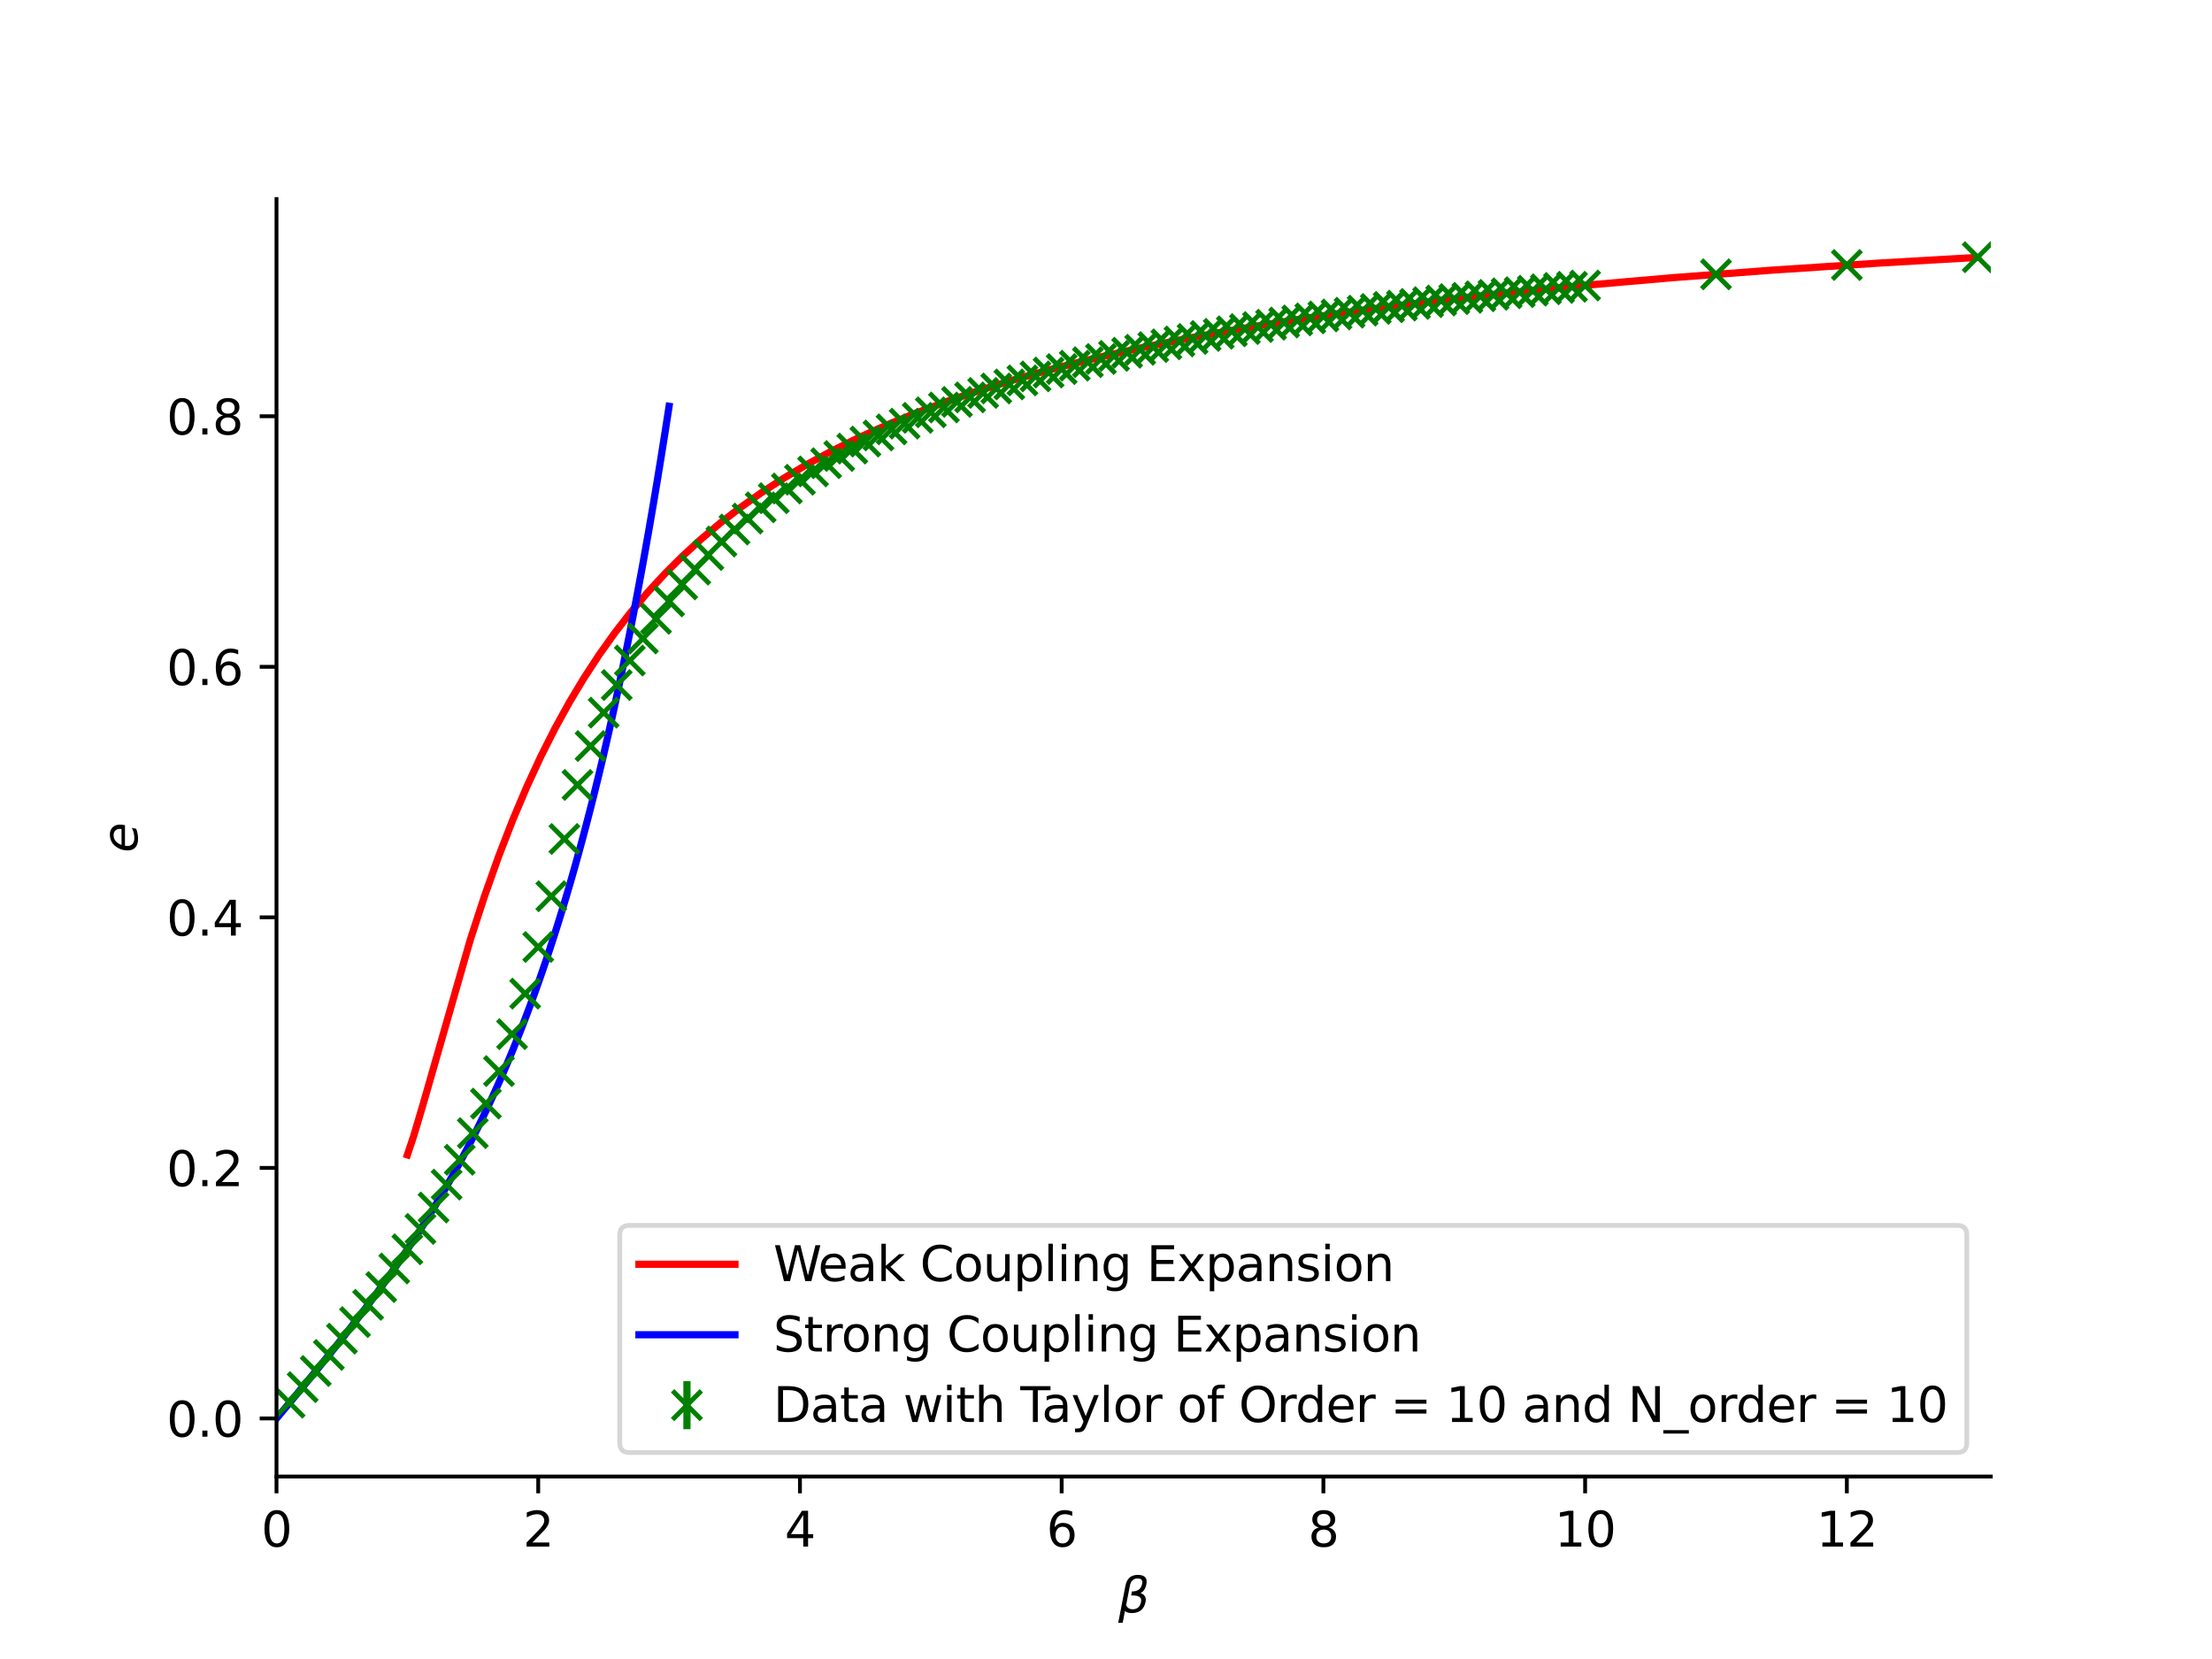 <?xml version="1.0" encoding="utf-8" standalone="no"?>
<!DOCTYPE svg PUBLIC "-//W3C//DTD SVG 1.1//EN"
  "http://www.w3.org/Graphics/SVG/1.1/DTD/svg11.dtd">
<svg xmlns:xlink="http://www.w3.org/1999/xlink" width="460.8pt" height="345.6pt" viewBox="0 0 460.8 345.6" xmlns="http://www.w3.org/2000/svg" version="1.1">
 <defs>
  <style type="text/css">*{stroke-linejoin: round; stroke-linecap: butt}</style>
 </defs>
 <g id="figure_1">
  <g id="patch_1">
   <path d="M 0 345.6 
L 460.8 345.6 
L 460.8 0 
L 0 0 
z
" style="fill: #ffffff"/>
  </g>
  <g id="axes_1">
   <g id="patch_2">
    <path d="M 57.6 307.584 
L 414.72 307.584 
L 414.72 41.472 
L 57.6 41.472 
z
" style="fill: #ffffff"/>
   </g>
   <g id="matplotlib.axis_1">
    <g id="xtick_1">
     <g id="line2d_1">
      <defs>
       <path id="ma1a6f59a62" d="M 0 0 
L 0 3.5 
" style="stroke: #000000; stroke-width: 0.8"/>
      </defs>
      <g>
       <use xlink:href="#ma1a6f59a62" x="57.6" y="307.584" style="stroke: #000000; stroke-width: 0.8"/>
      </g>
     </g>
     <g id="text_1">
      <!-- 0 -->
      <g transform="translate(54.419 322.182) scale(0.1 -0.1)">
       <defs>
        <path id="DejaVuSans-30" d="M 2034 4250 
Q 1547 4250 1301 3770 
Q 1056 3291 1056 2328 
Q 1056 1369 1301 889 
Q 1547 409 2034 409 
Q 2525 409 2770 889 
Q 3016 1369 3016 2328 
Q 3016 3291 2770 3770 
Q 2525 4250 2034 4250 
z
M 2034 4750 
Q 2819 4750 3233 4129 
Q 3647 3509 3647 2328 
Q 3647 1150 3233 529 
Q 2819 -91 2034 -91 
Q 1250 -91 836 529 
Q 422 1150 422 2328 
Q 422 3509 836 4129 
Q 1250 4750 2034 4750 
z
" transform="scale(0.016)"/>
       </defs>
       <use xlink:href="#DejaVuSans-30"/>
      </g>
     </g>
    </g>
    <g id="xtick_2">
     <g id="line2d_2">
      <g>
       <use xlink:href="#ma1a6f59a62" x="112.122" y="307.584" style="stroke: #000000; stroke-width: 0.8"/>
      </g>
     </g>
     <g id="text_2">
      <!-- 2 -->
      <g transform="translate(108.941 322.182) scale(0.1 -0.1)">
       <defs>
        <path id="DejaVuSans-32" d="M 1228 531 
L 3431 531 
L 3431 0 
L 469 0 
L 469 531 
Q 828 903 1448 1529 
Q 2069 2156 2228 2338 
Q 2531 2678 2651 2914 
Q 2772 3150 2772 3378 
Q 2772 3750 2511 3984 
Q 2250 4219 1831 4219 
Q 1534 4219 1204 4116 
Q 875 4013 500 3803 
L 500 4441 
Q 881 4594 1212 4672 
Q 1544 4750 1819 4750 
Q 2544 4750 2975 4387 
Q 3406 4025 3406 3419 
Q 3406 3131 3298 2873 
Q 3191 2616 2906 2266 
Q 2828 2175 2409 1742 
Q 1991 1309 1228 531 
z
" transform="scale(0.016)"/>
       </defs>
       <use xlink:href="#DejaVuSans-32"/>
      </g>
     </g>
    </g>
    <g id="xtick_3">
     <g id="line2d_3">
      <g>
       <use xlink:href="#ma1a6f59a62" x="166.644" y="307.584" style="stroke: #000000; stroke-width: 0.8"/>
      </g>
     </g>
     <g id="text_3">
      <!-- 4 -->
      <g transform="translate(163.463 322.182) scale(0.1 -0.1)">
       <defs>
        <path id="DejaVuSans-34" d="M 2419 4116 
L 825 1625 
L 2419 1625 
L 2419 4116 
z
M 2253 4666 
L 3047 4666 
L 3047 1625 
L 3713 1625 
L 3713 1100 
L 3047 1100 
L 3047 0 
L 2419 0 
L 2419 1100 
L 313 1100 
L 313 1709 
L 2253 4666 
z
" transform="scale(0.016)"/>
       </defs>
       <use xlink:href="#DejaVuSans-34"/>
      </g>
     </g>
    </g>
    <g id="xtick_4">
     <g id="line2d_4">
      <g>
       <use xlink:href="#ma1a6f59a62" x="221.166" y="307.584" style="stroke: #000000; stroke-width: 0.8"/>
      </g>
     </g>
     <g id="text_4">
      <!-- 6 -->
      <g transform="translate(217.985 322.182) scale(0.1 -0.1)">
       <defs>
        <path id="DejaVuSans-36" d="M 2113 2584 
Q 1688 2584 1439 2293 
Q 1191 2003 1191 1497 
Q 1191 994 1439 701 
Q 1688 409 2113 409 
Q 2538 409 2786 701 
Q 3034 994 3034 1497 
Q 3034 2003 2786 2293 
Q 2538 2584 2113 2584 
z
M 3366 4563 
L 3366 3988 
Q 3128 4100 2886 4159 
Q 2644 4219 2406 4219 
Q 1781 4219 1451 3797 
Q 1122 3375 1075 2522 
Q 1259 2794 1537 2939 
Q 1816 3084 2150 3084 
Q 2853 3084 3261 2657 
Q 3669 2231 3669 1497 
Q 3669 778 3244 343 
Q 2819 -91 2113 -91 
Q 1303 -91 875 529 
Q 447 1150 447 2328 
Q 447 3434 972 4092 
Q 1497 4750 2381 4750 
Q 2619 4750 2861 4703 
Q 3103 4656 3366 4563 
z
" transform="scale(0.016)"/>
       </defs>
       <use xlink:href="#DejaVuSans-36"/>
      </g>
     </g>
    </g>
    <g id="xtick_5">
     <g id="line2d_5">
      <g>
       <use xlink:href="#ma1a6f59a62" x="275.689" y="307.584" style="stroke: #000000; stroke-width: 0.8"/>
      </g>
     </g>
     <g id="text_5">
      <!-- 8 -->
      <g transform="translate(272.507 322.182) scale(0.1 -0.1)">
       <defs>
        <path id="DejaVuSans-38" d="M 2034 2216 
Q 1584 2216 1326 1975 
Q 1069 1734 1069 1313 
Q 1069 891 1326 650 
Q 1584 409 2034 409 
Q 2484 409 2743 651 
Q 3003 894 3003 1313 
Q 3003 1734 2745 1975 
Q 2488 2216 2034 2216 
z
M 1403 2484 
Q 997 2584 770 2862 
Q 544 3141 544 3541 
Q 544 4100 942 4425 
Q 1341 4750 2034 4750 
Q 2731 4750 3128 4425 
Q 3525 4100 3525 3541 
Q 3525 3141 3298 2862 
Q 3072 2584 2669 2484 
Q 3125 2378 3379 2068 
Q 3634 1759 3634 1313 
Q 3634 634 3220 271 
Q 2806 -91 2034 -91 
Q 1263 -91 848 271 
Q 434 634 434 1313 
Q 434 1759 690 2068 
Q 947 2378 1403 2484 
z
M 1172 3481 
Q 1172 3119 1398 2916 
Q 1625 2713 2034 2713 
Q 2441 2713 2670 2916 
Q 2900 3119 2900 3481 
Q 2900 3844 2670 4047 
Q 2441 4250 2034 4250 
Q 1625 4250 1398 4047 
Q 1172 3844 1172 3481 
z
" transform="scale(0.016)"/>
       </defs>
       <use xlink:href="#DejaVuSans-38"/>
      </g>
     </g>
    </g>
    <g id="xtick_6">
     <g id="line2d_6">
      <g>
       <use xlink:href="#ma1a6f59a62" x="330.211" y="307.584" style="stroke: #000000; stroke-width: 0.8"/>
      </g>
     </g>
     <g id="text_6">
      <!-- 10 -->
      <g transform="translate(323.848 322.182) scale(0.1 -0.1)">
       <defs>
        <path id="DejaVuSans-31" d="M 794 531 
L 1825 531 
L 1825 4091 
L 703 3866 
L 703 4441 
L 1819 4666 
L 2450 4666 
L 2450 531 
L 3481 531 
L 3481 0 
L 794 0 
L 794 531 
z
" transform="scale(0.016)"/>
       </defs>
       <use xlink:href="#DejaVuSans-31"/>
       <use xlink:href="#DejaVuSans-30" x="63.623"/>
      </g>
     </g>
    </g>
    <g id="xtick_7">
     <g id="line2d_7">
      <g>
       <use xlink:href="#ma1a6f59a62" x="384.733" y="307.584" style="stroke: #000000; stroke-width: 0.8"/>
      </g>
     </g>
     <g id="text_7">
      <!-- 12 -->
      <g transform="translate(378.37 322.182) scale(0.1 -0.1)">
       <use xlink:href="#DejaVuSans-31"/>
       <use xlink:href="#DejaVuSans-32" x="63.623"/>
      </g>
     </g>
    </g>
    <g id="text_8">
     <!-- $\beta$ -->
     <g transform="translate(232.96 335.962) scale(0.1 -0.1)">
      <defs>
       <path id="DejaVuSans-Oblique-3b2" d="M 872 216 
L 572 -1331 
L -6 -1331 
L 928 3478 
Q 1206 4903 2538 4903 
Q 3888 4903 3659 3700 
Q 3503 2844 2894 2531 
Q 3713 2250 3553 1416 
Q 3272 -69 1759 -66 
Q 1097 -63 872 216 
z
M 1019 966 
Q 1259 422 1875 425 
Q 2775 425 2966 1406 
Q 3138 2288 1675 2219 
L 1778 2750 
Q 2909 2731 3106 3750 
Q 3241 4438 2509 4434 
Q 1691 4434 1503 3459 
L 1019 966 
z
" transform="scale(0.016)"/>
      </defs>
      <use xlink:href="#DejaVuSans-Oblique-3b2" transform="translate(0 0.391)"/>
     </g>
    </g>
   </g>
   <g id="matplotlib.axis_2">
    <g id="ytick_1">
     <g id="line2d_8">
      <defs>
       <path id="m3c99b976b8" d="M 0 0 
L -3.5 0 
" style="stroke: #000000; stroke-width: 0.8"/>
      </defs>
      <g>
       <use xlink:href="#m3c99b976b8" x="57.6" y="295.488" style="stroke: #000000; stroke-width: 0.8"/>
      </g>
     </g>
     <g id="text_9">
      <!-- 0.0 -->
      <g transform="translate(34.697 299.287) scale(0.1 -0.1)">
       <defs>
        <path id="DejaVuSans-2e" d="M 684 794 
L 1344 794 
L 1344 0 
L 684 0 
L 684 794 
z
" transform="scale(0.016)"/>
       </defs>
       <use xlink:href="#DejaVuSans-30"/>
       <use xlink:href="#DejaVuSans-2e" x="63.623"/>
       <use xlink:href="#DejaVuSans-30" x="95.41"/>
      </g>
     </g>
    </g>
    <g id="ytick_2">
     <g id="line2d_9">
      <g>
       <use xlink:href="#m3c99b976b8" x="57.6" y="243.295" style="stroke: #000000; stroke-width: 0.8"/>
      </g>
     </g>
     <g id="text_10">
      <!-- 0.2 -->
      <g transform="translate(34.697 247.094) scale(0.1 -0.1)">
       <use xlink:href="#DejaVuSans-30"/>
       <use xlink:href="#DejaVuSans-2e" x="63.623"/>
       <use xlink:href="#DejaVuSans-32" x="95.41"/>
      </g>
     </g>
    </g>
    <g id="ytick_3">
     <g id="line2d_10">
      <g>
       <use xlink:href="#m3c99b976b8" x="57.6" y="191.101" style="stroke: #000000; stroke-width: 0.8"/>
      </g>
     </g>
     <g id="text_11">
      <!-- 0.4 -->
      <g transform="translate(34.697 194.901) scale(0.1 -0.1)">
       <use xlink:href="#DejaVuSans-30"/>
       <use xlink:href="#DejaVuSans-2e" x="63.623"/>
       <use xlink:href="#DejaVuSans-34" x="95.41"/>
      </g>
     </g>
    </g>
    <g id="ytick_4">
     <g id="line2d_11">
      <g>
       <use xlink:href="#m3c99b976b8" x="57.6" y="138.908" style="stroke: #000000; stroke-width: 0.8"/>
      </g>
     </g>
     <g id="text_12">
      <!-- 0.6 -->
      <g transform="translate(34.697 142.707) scale(0.1 -0.1)">
       <use xlink:href="#DejaVuSans-30"/>
       <use xlink:href="#DejaVuSans-2e" x="63.623"/>
       <use xlink:href="#DejaVuSans-36" x="95.41"/>
      </g>
     </g>
    </g>
    <g id="ytick_5">
     <g id="line2d_12">
      <g>
       <use xlink:href="#m3c99b976b8" x="57.6" y="86.715" style="stroke: #000000; stroke-width: 0.8"/>
      </g>
     </g>
     <g id="text_13">
      <!-- 0.8 -->
      <g transform="translate(34.697 90.514) scale(0.1 -0.1)">
       <use xlink:href="#DejaVuSans-30"/>
       <use xlink:href="#DejaVuSans-2e" x="63.623"/>
       <use xlink:href="#DejaVuSans-38" x="95.41"/>
      </g>
     </g>
    </g>
    <g id="text_14">
     <!-- $e$ -->
     <g transform="translate(28.617 177.628) rotate(-90) scale(0.1 -0.1)">
      <defs>
       <path id="DejaVuSans-Oblique-65" d="M 3078 2063 
Q 3088 2113 3092 2166 
Q 3097 2219 3097 2272 
Q 3097 2653 2873 2875 
Q 2650 3097 2266 3097 
Q 1838 3097 1509 2826 
Q 1181 2556 1013 2059 
L 3078 2063 
z
M 3578 1613 
L 903 1613 
Q 884 1494 878 1425 
Q 872 1356 872 1306 
Q 872 872 1139 634 
Q 1406 397 1894 397 
Q 2269 397 2603 481 
Q 2938 566 3225 728 
L 3116 159 
Q 2806 34 2476 -28 
Q 2147 -91 1806 -91 
Q 1078 -91 686 257 
Q 294 606 294 1247 
Q 294 1794 489 2264 
Q 684 2734 1063 3103 
Q 1306 3334 1642 3459 
Q 1978 3584 2356 3584 
Q 2950 3584 3301 3228 
Q 3653 2872 3653 2272 
Q 3653 2128 3634 1964 
Q 3616 1800 3578 1613 
z
" transform="scale(0.016)"/>
      </defs>
      <use xlink:href="#DejaVuSans-Oblique-65"/>
     </g>
    </g>
   </g>
   <g id="LineCollection_1">
    <path d="M 60.326 292.23 
L 60.326 292.186 
" clip-path="url(#pac7b29367e)" style="fill: none; stroke: #008000; stroke-width: 1.5"/>
    <path d="M 63.052 288.987 
L 63.052 288.941 
" clip-path="url(#pac7b29367e)" style="fill: none; stroke: #008000; stroke-width: 1.5"/>
    <path d="M 65.778 285.63 
L 65.778 285.584 
" clip-path="url(#pac7b29367e)" style="fill: none; stroke: #008000; stroke-width: 1.5"/>
    <path d="M 68.504 282.283 
L 68.504 282.235 
" clip-path="url(#pac7b29367e)" style="fill: none; stroke: #008000; stroke-width: 1.5"/>
    <path d="M 71.231 278.884 
L 71.231 278.836 
" clip-path="url(#pac7b29367e)" style="fill: none; stroke: #008000; stroke-width: 1.5"/>
    <path d="M 73.957 275.441 
L 73.957 275.392 
" clip-path="url(#pac7b29367e)" style="fill: none; stroke: #008000; stroke-width: 1.5"/>
    <path d="M 76.683 271.846 
L 76.683 271.794 
" clip-path="url(#pac7b29367e)" style="fill: none; stroke: #008000; stroke-width: 1.5"/>
    <path d="M 79.409 268.147 
L 79.409 268.094 
" clip-path="url(#pac7b29367e)" style="fill: none; stroke: #008000; stroke-width: 1.5"/>
    <path d="M 82.135 264.277 
L 82.135 264.221 
" clip-path="url(#pac7b29367e)" style="fill: none; stroke: #008000; stroke-width: 1.5"/>
    <path d="M 84.861 260.285 
L 84.861 260.225 
" clip-path="url(#pac7b29367e)" style="fill: none; stroke: #008000; stroke-width: 1.5"/>
    <path d="M 87.587 256.033 
L 87.587 255.97 
" clip-path="url(#pac7b29367e)" style="fill: none; stroke: #008000; stroke-width: 1.5"/>
    <path d="M 90.313 251.585 
L 90.313 251.515 
" clip-path="url(#pac7b29367e)" style="fill: none; stroke: #008000; stroke-width: 1.5"/>
    <path d="M 93.039 246.81 
L 93.039 246.737 
" clip-path="url(#pac7b29367e)" style="fill: none; stroke: #008000; stroke-width: 1.5"/>
    <path d="M 95.765 241.641 
L 95.765 241.564 
" clip-path="url(#pac7b29367e)" style="fill: none; stroke: #008000; stroke-width: 1.5"/>
    <path d="M 98.492 236.088 
L 98.492 236 
" clip-path="url(#pac7b29367e)" style="fill: none; stroke: #008000; stroke-width: 1.5"/>
    <path d="M 101.218 229.953 
L 101.218 229.852 
" clip-path="url(#pac7b29367e)" style="fill: none; stroke: #008000; stroke-width: 1.5"/>
    <path d="M 103.944 223.178 
L 103.944 223.074 
" clip-path="url(#pac7b29367e)" style="fill: none; stroke: #008000; stroke-width: 1.5"/>
    <path d="M 106.67 215.502 
L 106.67 215.363 
" clip-path="url(#pac7b29367e)" style="fill: none; stroke: #008000; stroke-width: 1.5"/>
    <path d="M 109.396 207.065 
L 109.396 206.919 
" clip-path="url(#pac7b29367e)" style="fill: none; stroke: #008000; stroke-width: 1.5"/>
    <path d="M 112.122 197.362 
L 112.122 197.194 
" clip-path="url(#pac7b29367e)" style="fill: none; stroke: #008000; stroke-width: 1.5"/>
    <path d="M 114.848 186.805 
L 114.848 186.599 
" clip-path="url(#pac7b29367e)" style="fill: none; stroke: #008000; stroke-width: 1.5"/>
    <path d="M 117.574 174.905 
L 117.574 174.644 
" clip-path="url(#pac7b29367e)" style="fill: none; stroke: #008000; stroke-width: 1.5"/>
    <path d="M 120.3 163.621 
L 120.3 163.41 
" clip-path="url(#pac7b29367e)" style="fill: none; stroke: #008000; stroke-width: 1.5"/>
    <path d="M 123.027 155.493 
L 123.027 155.341 
" clip-path="url(#pac7b29367e)" style="fill: none; stroke: #008000; stroke-width: 1.5"/>
    <path d="M 125.753 148.529 
L 125.753 148.381 
" clip-path="url(#pac7b29367e)" style="fill: none; stroke: #008000; stroke-width: 1.5"/>
    <path d="M 128.479 142.776 
L 128.479 142.641 
" clip-path="url(#pac7b29367e)" style="fill: none; stroke: #008000; stroke-width: 1.5"/>
    <path d="M 131.205 137.671 
L 131.205 137.539 
" clip-path="url(#pac7b29367e)" style="fill: none; stroke: #008000; stroke-width: 1.5"/>
    <path d="M 133.931 133.078 
L 133.931 132.941 
" clip-path="url(#pac7b29367e)" style="fill: none; stroke: #008000; stroke-width: 1.5"/>
    <path d="M 136.657 128.976 
L 136.657 128.865 
" clip-path="url(#pac7b29367e)" style="fill: none; stroke: #008000; stroke-width: 1.5"/>
    <path d="M 139.383 125.333 
L 139.383 125.225 
" clip-path="url(#pac7b29367e)" style="fill: none; stroke: #008000; stroke-width: 1.5"/>
    <path d="M 142.109 121.793 
L 142.109 121.681 
" clip-path="url(#pac7b29367e)" style="fill: none; stroke: #008000; stroke-width: 1.5"/>
    <path d="M 144.835 118.715 
L 144.835 118.607 
" clip-path="url(#pac7b29367e)" style="fill: none; stroke: #008000; stroke-width: 1.5"/>
    <path d="M 147.562 115.676 
L 147.562 115.568 
" clip-path="url(#pac7b29367e)" style="fill: none; stroke: #008000; stroke-width: 1.5"/>
    <path d="M 150.288 112.859 
L 150.288 112.769 
" clip-path="url(#pac7b29367e)" style="fill: none; stroke: #008000; stroke-width: 1.5"/>
    <path d="M 153.014 110.355 
L 153.014 110.261 
" clip-path="url(#pac7b29367e)" style="fill: none; stroke: #008000; stroke-width: 1.5"/>
    <path d="M 155.74 108.077 
L 155.74 107.977 
" clip-path="url(#pac7b29367e)" style="fill: none; stroke: #008000; stroke-width: 1.5"/>
    <path d="M 158.466 105.73 
L 158.466 105.643 
" clip-path="url(#pac7b29367e)" style="fill: none; stroke: #008000; stroke-width: 1.5"/>
    <path d="M 161.192 103.829 
L 161.192 103.743 
" clip-path="url(#pac7b29367e)" style="fill: none; stroke: #008000; stroke-width: 1.5"/>
    <path d="M 163.918 101.816 
L 163.918 101.718 
" clip-path="url(#pac7b29367e)" style="fill: none; stroke: #008000; stroke-width: 1.5"/>
    <path d="M 166.644 99.984 
L 166.644 99.896 
" clip-path="url(#pac7b29367e)" style="fill: none; stroke: #008000; stroke-width: 1.5"/>
    <path d="M 169.37 98.248 
L 169.37 98.16 
" clip-path="url(#pac7b29367e)" style="fill: none; stroke: #008000; stroke-width: 1.5"/>
    <path d="M 172.096 96.54 
L 172.096 96.456 
" clip-path="url(#pac7b29367e)" style="fill: none; stroke: #008000; stroke-width: 1.5"/>
    <path d="M 174.823 95.034 
L 174.823 94.955 
" clip-path="url(#pac7b29367e)" style="fill: none; stroke: #008000; stroke-width: 1.5"/>
    <path d="M 177.549 93.494 
L 177.549 93.409 
" clip-path="url(#pac7b29367e)" style="fill: none; stroke: #008000; stroke-width: 1.5"/>
    <path d="M 180.275 92.029 
L 180.275 91.949 
" clip-path="url(#pac7b29367e)" style="fill: none; stroke: #008000; stroke-width: 1.5"/>
    <path d="M 183.001 90.755 
L 183.001 90.673 
" clip-path="url(#pac7b29367e)" style="fill: none; stroke: #008000; stroke-width: 1.5"/>
    <path d="M 185.727 89.487 
L 185.727 89.402 
" clip-path="url(#pac7b29367e)" style="fill: none; stroke: #008000; stroke-width: 1.5"/>
    <path d="M 188.453 88.289 
L 188.453 88.217 
" clip-path="url(#pac7b29367e)" style="fill: none; stroke: #008000; stroke-width: 1.5"/>
    <path d="M 191.179 87.087 
L 191.179 87.004 
" clip-path="url(#pac7b29367e)" style="fill: none; stroke: #008000; stroke-width: 1.5"/>
    <path d="M 193.905 85.925 
L 193.905 85.855 
" clip-path="url(#pac7b29367e)" style="fill: none; stroke: #008000; stroke-width: 1.5"/>
    <path d="M 196.631 84.921 
L 196.631 84.846 
" clip-path="url(#pac7b29367e)" style="fill: none; stroke: #008000; stroke-width: 1.5"/>
    <path d="M 199.358 83.761 
L 199.358 83.685 
" clip-path="url(#pac7b29367e)" style="fill: none; stroke: #008000; stroke-width: 1.5"/>
    <path d="M 202.084 82.816 
L 202.084 82.752 
" clip-path="url(#pac7b29367e)" style="fill: none; stroke: #008000; stroke-width: 1.5"/>
    <path d="M 204.81 81.887 
L 204.81 81.819 
" clip-path="url(#pac7b29367e)" style="fill: none; stroke: #008000; stroke-width: 1.5"/>
    <path d="M 207.536 80.961 
L 207.536 80.893 
" clip-path="url(#pac7b29367e)" style="fill: none; stroke: #008000; stroke-width: 1.5"/>
    <path d="M 210.262 80.116 
L 210.262 80.049 
" clip-path="url(#pac7b29367e)" style="fill: none; stroke: #008000; stroke-width: 1.5"/>
    <path d="M 212.988 79.279 
L 212.988 79.214 
" clip-path="url(#pac7b29367e)" style="fill: none; stroke: #008000; stroke-width: 1.5"/>
    <path d="M 215.714 78.436 
L 215.714 78.377 
" clip-path="url(#pac7b29367e)" style="fill: none; stroke: #008000; stroke-width: 1.5"/>
    <path d="M 218.44 77.635 
L 218.44 77.569 
" clip-path="url(#pac7b29367e)" style="fill: none; stroke: #008000; stroke-width: 1.5"/>
    <path d="M 221.166 76.918 
L 221.166 76.851 
" clip-path="url(#pac7b29367e)" style="fill: none; stroke: #008000; stroke-width: 1.5"/>
    <path d="M 223.893 76.209 
L 223.893 76.14 
" clip-path="url(#pac7b29367e)" style="fill: none; stroke: #008000; stroke-width: 1.5"/>
    <path d="M 226.619 75.484 
L 226.619 75.417 
" clip-path="url(#pac7b29367e)" style="fill: none; stroke: #008000; stroke-width: 1.5"/>
    <path d="M 229.345 74.814 
L 229.345 74.754 
" clip-path="url(#pac7b29367e)" style="fill: none; stroke: #008000; stroke-width: 1.5"/>
    <path d="M 232.071 74.17 
L 232.071 74.104 
" clip-path="url(#pac7b29367e)" style="fill: none; stroke: #008000; stroke-width: 1.5"/>
    <path d="M 234.797 73.515 
L 234.797 73.448 
" clip-path="url(#pac7b29367e)" style="fill: none; stroke: #008000; stroke-width: 1.5"/>
    <path d="M 237.523 72.896 
L 237.523 72.835 
" clip-path="url(#pac7b29367e)" style="fill: none; stroke: #008000; stroke-width: 1.5"/>
    <path d="M 240.249 72.338 
L 240.249 72.276 
" clip-path="url(#pac7b29367e)" style="fill: none; stroke: #008000; stroke-width: 1.5"/>
    <path d="M 242.975 71.763 
L 242.975 71.708 
" clip-path="url(#pac7b29367e)" style="fill: none; stroke: #008000; stroke-width: 1.5"/>
    <path d="M 245.701 71.157 
L 245.701 71.099 
" clip-path="url(#pac7b29367e)" style="fill: none; stroke: #008000; stroke-width: 1.5"/>
    <path d="M 248.427 70.636 
L 248.427 70.583 
" clip-path="url(#pac7b29367e)" style="fill: none; stroke: #008000; stroke-width: 1.5"/>
    <path d="M 251.154 70.025 
L 251.154 69.961 
" clip-path="url(#pac7b29367e)" style="fill: none; stroke: #008000; stroke-width: 1.5"/>
    <path d="M 253.88 69.559 
L 253.88 69.506 
" clip-path="url(#pac7b29367e)" style="fill: none; stroke: #008000; stroke-width: 1.5"/>
    <path d="M 256.606 69.037 
L 256.606 68.987 
" clip-path="url(#pac7b29367e)" style="fill: none; stroke: #008000; stroke-width: 1.5"/>
    <path d="M 259.332 68.577 
L 259.332 68.518 
" clip-path="url(#pac7b29367e)" style="fill: none; stroke: #008000; stroke-width: 1.5"/>
    <path d="M 262.058 68.159 
L 262.058 68.108 
" clip-path="url(#pac7b29367e)" style="fill: none; stroke: #008000; stroke-width: 1.5"/>
    <path d="M 264.784 67.668 
L 264.784 67.616 
" clip-path="url(#pac7b29367e)" style="fill: none; stroke: #008000; stroke-width: 1.5"/>
    <path d="M 267.51 67.21 
L 267.51 67.163 
" clip-path="url(#pac7b29367e)" style="fill: none; stroke: #008000; stroke-width: 1.5"/>
    <path d="M 270.236 66.776 
L 270.236 66.732 
" clip-path="url(#pac7b29367e)" style="fill: none; stroke: #008000; stroke-width: 1.5"/>
    <path d="M 272.962 66.349 
L 272.962 66.297 
" clip-path="url(#pac7b29367e)" style="fill: none; stroke: #008000; stroke-width: 1.5"/>
    <path d="M 275.689 65.948 
L 275.689 65.9 
" clip-path="url(#pac7b29367e)" style="fill: none; stroke: #008000; stroke-width: 1.5"/>
    <path d="M 278.415 65.528 
L 278.415 65.485 
" clip-path="url(#pac7b29367e)" style="fill: none; stroke: #008000; stroke-width: 1.5"/>
    <path d="M 281.141 65.161 
L 281.141 65.117 
" clip-path="url(#pac7b29367e)" style="fill: none; stroke: #008000; stroke-width: 1.5"/>
    <path d="M 283.867 64.743 
L 283.867 64.69 
" clip-path="url(#pac7b29367e)" style="fill: none; stroke: #008000; stroke-width: 1.5"/>
    <path d="M 286.593 64.38 
L 286.593 64.336 
" clip-path="url(#pac7b29367e)" style="fill: none; stroke: #008000; stroke-width: 1.5"/>
    <path d="M 289.319 63.987 
L 289.319 63.944 
" clip-path="url(#pac7b29367e)" style="fill: none; stroke: #008000; stroke-width: 1.5"/>
    <path d="M 289.319 63.987 
L 289.319 63.944 
" clip-path="url(#pac7b29367e)" style="fill: none; stroke: #008000; stroke-width: 1.5"/>
    <path d="M 292.045 63.686 
L 292.045 63.642 
" clip-path="url(#pac7b29367e)" style="fill: none; stroke: #008000; stroke-width: 1.5"/>
    <path d="M 294.771 63.332 
L 294.771 63.291 
" clip-path="url(#pac7b29367e)" style="fill: none; stroke: #008000; stroke-width: 1.5"/>
    <path d="M 297.497 62.966 
L 297.497 62.925 
" clip-path="url(#pac7b29367e)" style="fill: none; stroke: #008000; stroke-width: 1.5"/>
    <path d="M 300.224 62.627 
L 300.224 62.586 
" clip-path="url(#pac7b29367e)" style="fill: none; stroke: #008000; stroke-width: 1.5"/>
    <path d="M 302.95 62.329 
L 302.95 62.286 
" clip-path="url(#pac7b29367e)" style="fill: none; stroke: #008000; stroke-width: 1.5"/>
    <path d="M 305.676 62.063 
L 305.676 62.02 
" clip-path="url(#pac7b29367e)" style="fill: none; stroke: #008000; stroke-width: 1.5"/>
    <path d="M 308.402 61.752 
L 308.402 61.705 
" clip-path="url(#pac7b29367e)" style="fill: none; stroke: #008000; stroke-width: 1.5"/>
    <path d="M 311.128 61.446 
L 311.128 61.403 
" clip-path="url(#pac7b29367e)" style="fill: none; stroke: #008000; stroke-width: 1.5"/>
    <path d="M 313.854 61.125 
L 313.854 61.083 
" clip-path="url(#pac7b29367e)" style="fill: none; stroke: #008000; stroke-width: 1.5"/>
    <path d="M 316.58 60.891 
L 316.58 60.847 
" clip-path="url(#pac7b29367e)" style="fill: none; stroke: #008000; stroke-width: 1.5"/>
    <path d="M 319.306 60.579 
L 319.306 60.527 
" clip-path="url(#pac7b29367e)" style="fill: none; stroke: #008000; stroke-width: 1.5"/>
    <path d="M 322.032 60.287 
L 322.032 60.242 
" clip-path="url(#pac7b29367e)" style="fill: none; stroke: #008000; stroke-width: 1.5"/>
    <path d="M 324.758 60.011 
L 324.758 59.961 
" clip-path="url(#pac7b29367e)" style="fill: none; stroke: #008000; stroke-width: 1.5"/>
    <path d="M 327.485 59.765 
L 327.485 59.722 
" clip-path="url(#pac7b29367e)" style="fill: none; stroke: #008000; stroke-width: 1.5"/>
    <path d="M 330.211 59.496 
L 330.211 59.457 
" clip-path="url(#pac7b29367e)" style="fill: none; stroke: #008000; stroke-width: 1.5"/>
    <path d="M 357.472 57.171 
L 357.472 57.122 
" clip-path="url(#pac7b29367e)" style="fill: none; stroke: #008000; stroke-width: 1.5"/>
    <path d="M 384.733 55.223 
L 384.733 55.187 
" clip-path="url(#pac7b29367e)" style="fill: none; stroke: #008000; stroke-width: 1.5"/>
    <path d="M 411.994 53.598 
L 411.994 53.568 
" clip-path="url(#pac7b29367e)" style="fill: none; stroke: #008000; stroke-width: 1.5"/>
   </g>
   <g id="line2d_13">
    <path d="M 84.861 240.584 
L 86.171 236.67 
L 88.136 230.054 
L 97.959 195.807 
L 100.907 186.761 
L 103.854 178.449 
L 106.801 170.841 
L 109.748 163.885 
L 112.695 157.521 
L 115.642 151.693 
L 118.589 146.344 
L 121.537 141.427 
L 124.811 136.413 
L 128.086 131.821 
L 131.36 127.604 
L 134.962 123.349 
L 138.565 119.449 
L 142.167 115.865 
L 146.096 112.273 
L 150.026 108.975 
L 154.283 105.696 
L 158.54 102.685 
L 163.124 99.709 
L 168.036 96.79 
L 173.275 93.946 
L 178.842 91.19 
L 184.736 88.534 
L 190.958 85.984 
L 197.507 83.543 
L 204.384 81.215 
L 211.916 78.904 
L 220.102 76.636 
L 228.616 74.508 
L 237.785 72.443 
L 247.936 70.39 
L 258.742 68.434 
L 270.531 66.528 
L 283.302 64.69 
L 297.383 62.893 
L 312.773 61.157 
L 329.801 59.468 
L 348.467 57.846 
L 369.097 56.281 
L 392.019 54.771 
L 411.994 53.616 
L 411.994 53.616 
" clip-path="url(#pac7b29367e)" style="fill: none; stroke: #ff0000; stroke-width: 1.5; stroke-linecap: square"/>
   </g>
   <g id="line2d_14">
    <path d="M 57.6 295.488 
L 58.426 294.499 
L 59.252 293.51 
L 60.078 292.521 
L 60.904 291.53 
L 61.73 290.537 
L 62.557 289.543 
L 63.383 288.546 
L 64.209 287.546 
L 65.035 286.543 
L 65.861 285.536 
L 66.687 284.525 
L 67.513 283.51 
L 68.339 282.49 
L 69.165 281.464 
L 69.991 280.433 
L 70.817 279.395 
L 71.644 278.351 
L 72.47 277.299 
L 73.296 276.24 
L 74.122 275.172 
L 74.948 274.095 
L 75.774 273.01 
L 76.6 271.914 
L 77.426 270.808 
L 78.252 269.691 
L 79.078 268.562 
L 79.905 267.422 
L 80.731 266.268 
L 81.557 265.102 
L 82.383 263.921 
L 83.209 262.726 
L 84.035 261.515 
L 84.861 260.288 
L 85.687 259.044 
L 86.513 257.783 
L 87.339 256.503 
L 88.165 255.205 
L 88.992 253.886 
L 89.818 252.547 
L 90.644 251.186 
L 91.47 249.803 
L 92.296 248.397 
L 93.122 246.966 
L 93.948 245.51 
L 94.774 244.027 
L 95.6 242.518 
L 96.426 240.98 
L 97.252 239.413 
L 98.079 237.815 
L 98.905 236.186 
L 99.731 234.525 
L 100.557 232.829 
L 101.383 231.098 
L 102.209 229.332 
L 103.035 227.527 
L 103.861 225.683 
L 104.687 223.8 
L 105.513 221.874 
L 106.339 219.906 
L 107.166 217.893 
L 107.992 215.834 
L 108.818 213.728 
L 109.644 211.572 
L 110.47 209.366 
L 111.296 207.108 
L 112.122 204.795 
L 112.948 202.427 
L 113.774 200.002 
L 114.6 197.517 
L 115.427 194.971 
L 116.253 192.362 
L 117.079 189.688 
L 117.905 186.947 
L 118.731 184.138 
L 119.557 181.257 
L 120.383 178.304 
L 121.209 175.275 
L 122.035 172.168 
L 122.861 168.983 
L 123.687 165.715 
L 124.514 162.363 
L 125.34 158.924 
L 126.166 155.396 
L 126.992 151.776 
L 127.818 148.063 
L 128.644 144.252 
L 129.47 140.342 
L 130.296 136.331 
L 131.122 132.214 
L 131.948 127.989 
L 132.774 123.654 
L 133.601 119.206 
L 134.427 114.641 
L 135.253 109.957 
L 136.079 105.15 
L 136.905 100.218 
L 137.731 95.157 
L 138.557 89.963 
L 139.383 84.634 
" clip-path="url(#pac7b29367e)" style="fill: none; stroke: #0000ff; stroke-width: 1.5; stroke-linecap: square"/>
   </g>
   <g id="line2d_15">
    <defs>
     <path id="me8228279fa" d="M -3 3 
L 3 -3 
M -3 -3 
L 3 3 
" style="stroke: #008000"/>
    </defs>
    <g clip-path="url(#pac7b29367e)">
     <use xlink:href="#me8228279fa" x="60.326" y="292.208" style="fill: #008000; stroke: #008000"/>
     <use xlink:href="#me8228279fa" x="63.052" y="288.964" style="fill: #008000; stroke: #008000"/>
     <use xlink:href="#me8228279fa" x="65.778" y="285.607" style="fill: #008000; stroke: #008000"/>
     <use xlink:href="#me8228279fa" x="68.504" y="282.259" style="fill: #008000; stroke: #008000"/>
     <use xlink:href="#me8228279fa" x="71.231" y="278.86" style="fill: #008000; stroke: #008000"/>
     <use xlink:href="#me8228279fa" x="73.957" y="275.416" style="fill: #008000; stroke: #008000"/>
     <use xlink:href="#me8228279fa" x="76.683" y="271.82" style="fill: #008000; stroke: #008000"/>
     <use xlink:href="#me8228279fa" x="79.409" y="268.12" style="fill: #008000; stroke: #008000"/>
     <use xlink:href="#me8228279fa" x="82.135" y="264.249" style="fill: #008000; stroke: #008000"/>
     <use xlink:href="#me8228279fa" x="84.861" y="260.255" style="fill: #008000; stroke: #008000"/>
     <use xlink:href="#me8228279fa" x="87.587" y="256.002" style="fill: #008000; stroke: #008000"/>
     <use xlink:href="#me8228279fa" x="90.313" y="251.55" style="fill: #008000; stroke: #008000"/>
     <use xlink:href="#me8228279fa" x="93.039" y="246.773" style="fill: #008000; stroke: #008000"/>
     <use xlink:href="#me8228279fa" x="95.765" y="241.602" style="fill: #008000; stroke: #008000"/>
     <use xlink:href="#me8228279fa" x="98.492" y="236.044" style="fill: #008000; stroke: #008000"/>
     <use xlink:href="#me8228279fa" x="101.218" y="229.903" style="fill: #008000; stroke: #008000"/>
     <use xlink:href="#me8228279fa" x="103.944" y="223.126" style="fill: #008000; stroke: #008000"/>
     <use xlink:href="#me8228279fa" x="106.67" y="215.432" style="fill: #008000; stroke: #008000"/>
     <use xlink:href="#me8228279fa" x="109.396" y="206.992" style="fill: #008000; stroke: #008000"/>
     <use xlink:href="#me8228279fa" x="112.122" y="197.278" style="fill: #008000; stroke: #008000"/>
     <use xlink:href="#me8228279fa" x="114.848" y="186.702" style="fill: #008000; stroke: #008000"/>
     <use xlink:href="#me8228279fa" x="117.574" y="174.774" style="fill: #008000; stroke: #008000"/>
     <use xlink:href="#me8228279fa" x="120.3" y="163.515" style="fill: #008000; stroke: #008000"/>
     <use xlink:href="#me8228279fa" x="123.027" y="155.417" style="fill: #008000; stroke: #008000"/>
     <use xlink:href="#me8228279fa" x="125.753" y="148.455" style="fill: #008000; stroke: #008000"/>
     <use xlink:href="#me8228279fa" x="128.479" y="142.709" style="fill: #008000; stroke: #008000"/>
     <use xlink:href="#me8228279fa" x="131.205" y="137.605" style="fill: #008000; stroke: #008000"/>
     <use xlink:href="#me8228279fa" x="133.931" y="133.01" style="fill: #008000; stroke: #008000"/>
     <use xlink:href="#me8228279fa" x="136.657" y="128.92" style="fill: #008000; stroke: #008000"/>
     <use xlink:href="#me8228279fa" x="139.383" y="125.279" style="fill: #008000; stroke: #008000"/>
     <use xlink:href="#me8228279fa" x="142.109" y="121.737" style="fill: #008000; stroke: #008000"/>
     <use xlink:href="#me8228279fa" x="144.835" y="118.661" style="fill: #008000; stroke: #008000"/>
     <use xlink:href="#me8228279fa" x="147.562" y="115.622" style="fill: #008000; stroke: #008000"/>
     <use xlink:href="#me8228279fa" x="150.288" y="112.814" style="fill: #008000; stroke: #008000"/>
     <use xlink:href="#me8228279fa" x="153.014" y="110.308" style="fill: #008000; stroke: #008000"/>
     <use xlink:href="#me8228279fa" x="155.74" y="108.027" style="fill: #008000; stroke: #008000"/>
     <use xlink:href="#me8228279fa" x="158.466" y="105.686" style="fill: #008000; stroke: #008000"/>
     <use xlink:href="#me8228279fa" x="161.192" y="103.786" style="fill: #008000; stroke: #008000"/>
     <use xlink:href="#me8228279fa" x="163.918" y="101.767" style="fill: #008000; stroke: #008000"/>
     <use xlink:href="#me8228279fa" x="166.644" y="99.94" style="fill: #008000; stroke: #008000"/>
     <use xlink:href="#me8228279fa" x="169.37" y="98.204" style="fill: #008000; stroke: #008000"/>
     <use xlink:href="#me8228279fa" x="172.096" y="96.498" style="fill: #008000; stroke: #008000"/>
     <use xlink:href="#me8228279fa" x="174.823" y="94.995" style="fill: #008000; stroke: #008000"/>
     <use xlink:href="#me8228279fa" x="177.549" y="93.452" style="fill: #008000; stroke: #008000"/>
     <use xlink:href="#me8228279fa" x="180.275" y="91.989" style="fill: #008000; stroke: #008000"/>
     <use xlink:href="#me8228279fa" x="183.001" y="90.714" style="fill: #008000; stroke: #008000"/>
     <use xlink:href="#me8228279fa" x="185.727" y="89.444" style="fill: #008000; stroke: #008000"/>
     <use xlink:href="#me8228279fa" x="188.453" y="88.253" style="fill: #008000; stroke: #008000"/>
     <use xlink:href="#me8228279fa" x="191.179" y="87.045" style="fill: #008000; stroke: #008000"/>
     <use xlink:href="#me8228279fa" x="193.905" y="85.89" style="fill: #008000; stroke: #008000"/>
     <use xlink:href="#me8228279fa" x="196.631" y="84.883" style="fill: #008000; stroke: #008000"/>
     <use xlink:href="#me8228279fa" x="199.358" y="83.723" style="fill: #008000; stroke: #008000"/>
     <use xlink:href="#me8228279fa" x="202.084" y="82.784" style="fill: #008000; stroke: #008000"/>
     <use xlink:href="#me8228279fa" x="204.81" y="81.853" style="fill: #008000; stroke: #008000"/>
     <use xlink:href="#me8228279fa" x="207.536" y="80.927" style="fill: #008000; stroke: #008000"/>
     <use xlink:href="#me8228279fa" x="210.262" y="80.082" style="fill: #008000; stroke: #008000"/>
     <use xlink:href="#me8228279fa" x="212.988" y="79.247" style="fill: #008000; stroke: #008000"/>
     <use xlink:href="#me8228279fa" x="215.714" y="78.407" style="fill: #008000; stroke: #008000"/>
     <use xlink:href="#me8228279fa" x="218.44" y="77.602" style="fill: #008000; stroke: #008000"/>
     <use xlink:href="#me8228279fa" x="221.166" y="76.884" style="fill: #008000; stroke: #008000"/>
     <use xlink:href="#me8228279fa" x="223.893" y="76.174" style="fill: #008000; stroke: #008000"/>
     <use xlink:href="#me8228279fa" x="226.619" y="75.451" style="fill: #008000; stroke: #008000"/>
     <use xlink:href="#me8228279fa" x="229.345" y="74.784" style="fill: #008000; stroke: #008000"/>
     <use xlink:href="#me8228279fa" x="232.071" y="74.137" style="fill: #008000; stroke: #008000"/>
     <use xlink:href="#me8228279fa" x="234.797" y="73.481" style="fill: #008000; stroke: #008000"/>
     <use xlink:href="#me8228279fa" x="237.523" y="72.865" style="fill: #008000; stroke: #008000"/>
     <use xlink:href="#me8228279fa" x="240.249" y="72.307" style="fill: #008000; stroke: #008000"/>
     <use xlink:href="#me8228279fa" x="242.975" y="71.736" style="fill: #008000; stroke: #008000"/>
     <use xlink:href="#me8228279fa" x="245.701" y="71.128" style="fill: #008000; stroke: #008000"/>
     <use xlink:href="#me8228279fa" x="248.427" y="70.609" style="fill: #008000; stroke: #008000"/>
     <use xlink:href="#me8228279fa" x="251.154" y="69.993" style="fill: #008000; stroke: #008000"/>
     <use xlink:href="#me8228279fa" x="253.88" y="69.533" style="fill: #008000; stroke: #008000"/>
     <use xlink:href="#me8228279fa" x="256.606" y="69.012" style="fill: #008000; stroke: #008000"/>
     <use xlink:href="#me8228279fa" x="259.332" y="68.547" style="fill: #008000; stroke: #008000"/>
     <use xlink:href="#me8228279fa" x="262.058" y="68.133" style="fill: #008000; stroke: #008000"/>
     <use xlink:href="#me8228279fa" x="264.784" y="67.642" style="fill: #008000; stroke: #008000"/>
     <use xlink:href="#me8228279fa" x="267.51" y="67.187" style="fill: #008000; stroke: #008000"/>
     <use xlink:href="#me8228279fa" x="270.236" y="66.754" style="fill: #008000; stroke: #008000"/>
     <use xlink:href="#me8228279fa" x="272.962" y="66.323" style="fill: #008000; stroke: #008000"/>
     <use xlink:href="#me8228279fa" x="275.689" y="65.924" style="fill: #008000; stroke: #008000"/>
     <use xlink:href="#me8228279fa" x="278.415" y="65.507" style="fill: #008000; stroke: #008000"/>
     <use xlink:href="#me8228279fa" x="281.141" y="65.139" style="fill: #008000; stroke: #008000"/>
     <use xlink:href="#me8228279fa" x="283.867" y="64.716" style="fill: #008000; stroke: #008000"/>
     <use xlink:href="#me8228279fa" x="286.593" y="64.358" style="fill: #008000; stroke: #008000"/>
     <use xlink:href="#me8228279fa" x="289.319" y="63.965" style="fill: #008000; stroke: #008000"/>
     <use xlink:href="#me8228279fa" x="289.319" y="63.965" style="fill: #008000; stroke: #008000"/>
     <use xlink:href="#me8228279fa" x="292.045" y="63.664" style="fill: #008000; stroke: #008000"/>
     <use xlink:href="#me8228279fa" x="294.771" y="63.311" style="fill: #008000; stroke: #008000"/>
     <use xlink:href="#me8228279fa" x="297.497" y="62.946" style="fill: #008000; stroke: #008000"/>
     <use xlink:href="#me8228279fa" x="300.224" y="62.606" style="fill: #008000; stroke: #008000"/>
     <use xlink:href="#me8228279fa" x="302.95" y="62.308" style="fill: #008000; stroke: #008000"/>
     <use xlink:href="#me8228279fa" x="305.676" y="62.042" style="fill: #008000; stroke: #008000"/>
     <use xlink:href="#me8228279fa" x="308.402" y="61.728" style="fill: #008000; stroke: #008000"/>
     <use xlink:href="#me8228279fa" x="311.128" y="61.424" style="fill: #008000; stroke: #008000"/>
     <use xlink:href="#me8228279fa" x="313.854" y="61.104" style="fill: #008000; stroke: #008000"/>
     <use xlink:href="#me8228279fa" x="316.58" y="60.869" style="fill: #008000; stroke: #008000"/>
     <use xlink:href="#me8228279fa" x="319.306" y="60.553" style="fill: #008000; stroke: #008000"/>
     <use xlink:href="#me8228279fa" x="322.032" y="60.265" style="fill: #008000; stroke: #008000"/>
     <use xlink:href="#me8228279fa" x="324.758" y="59.986" style="fill: #008000; stroke: #008000"/>
     <use xlink:href="#me8228279fa" x="327.485" y="59.743" style="fill: #008000; stroke: #008000"/>
     <use xlink:href="#me8228279fa" x="330.211" y="59.477" style="fill: #008000; stroke: #008000"/>
     <use xlink:href="#me8228279fa" x="357.472" y="57.147" style="fill: #008000; stroke: #008000"/>
     <use xlink:href="#me8228279fa" x="384.733" y="55.205" style="fill: #008000; stroke: #008000"/>
     <use xlink:href="#me8228279fa" x="411.994" y="53.583" style="fill: #008000; stroke: #008000"/>
    </g>
   </g>
   <g id="patch_3">
    <path d="M 57.6 307.584 
L 57.6 41.472 
" style="fill: none; stroke: #000000; stroke-width: 0.8; stroke-linejoin: miter; stroke-linecap: square"/>
   </g>
   <g id="patch_4">
    <path d="M 57.6 307.584 
L 414.72 307.584 
" style="fill: none; stroke: #000000; stroke-width: 0.8; stroke-linejoin: miter; stroke-linecap: square"/>
   </g>
   <g id="legend_1">
    <g id="patch_5">
     <path d="M 131.104 302.584 
L 407.72 302.584 
Q 409.72 302.584 409.72 300.584 
L 409.72 257.272 
Q 409.72 255.272 407.72 255.272 
L 131.104 255.272 
Q 129.104 255.272 129.104 257.272 
L 129.104 300.584 
Q 129.104 302.584 131.104 302.584 
z
" style="fill: #ffffff; opacity: 0.8; stroke: #cccccc; stroke-linejoin: miter"/>
    </g>
    <g id="line2d_16">
     <path d="M 133.104 263.37 
L 143.104 263.37 
L 153.104 263.37 
" style="fill: none; stroke: #ff0000; stroke-width: 1.5; stroke-linecap: square"/>
    </g>
    <g id="text_15">
     <!-- Weak Coupling Expansion -->
     <g transform="translate(161.104 266.87) scale(0.1 -0.1)">
      <defs>
       <path id="DejaVuSans-57" d="M 213 4666 
L 850 4666 
L 1831 722 
L 2809 4666 
L 3519 4666 
L 4500 722 
L 5478 4666 
L 6119 4666 
L 4947 0 
L 4153 0 
L 3169 4050 
L 2175 0 
L 1381 0 
L 213 4666 
z
" transform="scale(0.016)"/>
       <path id="DejaVuSans-65" d="M 3597 1894 
L 3597 1613 
L 953 1613 
Q 991 1019 1311 708 
Q 1631 397 2203 397 
Q 2534 397 2845 478 
Q 3156 559 3463 722 
L 3463 178 
Q 3153 47 2828 -22 
Q 2503 -91 2169 -91 
Q 1331 -91 842 396 
Q 353 884 353 1716 
Q 353 2575 817 3079 
Q 1281 3584 2069 3584 
Q 2775 3584 3186 3129 
Q 3597 2675 3597 1894 
z
M 3022 2063 
Q 3016 2534 2758 2815 
Q 2500 3097 2075 3097 
Q 1594 3097 1305 2825 
Q 1016 2553 972 2059 
L 3022 2063 
z
" transform="scale(0.016)"/>
       <path id="DejaVuSans-61" d="M 2194 1759 
Q 1497 1759 1228 1600 
Q 959 1441 959 1056 
Q 959 750 1161 570 
Q 1363 391 1709 391 
Q 2188 391 2477 730 
Q 2766 1069 2766 1631 
L 2766 1759 
L 2194 1759 
z
M 3341 1997 
L 3341 0 
L 2766 0 
L 2766 531 
Q 2569 213 2275 61 
Q 1981 -91 1556 -91 
Q 1019 -91 701 211 
Q 384 513 384 1019 
Q 384 1609 779 1909 
Q 1175 2209 1959 2209 
L 2766 2209 
L 2766 2266 
Q 2766 2663 2505 2880 
Q 2244 3097 1772 3097 
Q 1472 3097 1187 3025 
Q 903 2953 641 2809 
L 641 3341 
Q 956 3463 1253 3523 
Q 1550 3584 1831 3584 
Q 2591 3584 2966 3190 
Q 3341 2797 3341 1997 
z
" transform="scale(0.016)"/>
       <path id="DejaVuSans-6b" d="M 581 4863 
L 1159 4863 
L 1159 1991 
L 2875 3500 
L 3609 3500 
L 1753 1863 
L 3688 0 
L 2938 0 
L 1159 1709 
L 1159 0 
L 581 0 
L 581 4863 
z
" transform="scale(0.016)"/>
       <path id="DejaVuSans-20" transform="scale(0.016)"/>
       <path id="DejaVuSans-43" d="M 4122 4306 
L 4122 3641 
Q 3803 3938 3442 4084 
Q 3081 4231 2675 4231 
Q 1875 4231 1450 3742 
Q 1025 3253 1025 2328 
Q 1025 1406 1450 917 
Q 1875 428 2675 428 
Q 3081 428 3442 575 
Q 3803 722 4122 1019 
L 4122 359 
Q 3791 134 3420 21 
Q 3050 -91 2638 -91 
Q 1578 -91 968 557 
Q 359 1206 359 2328 
Q 359 3453 968 4101 
Q 1578 4750 2638 4750 
Q 3056 4750 3426 4639 
Q 3797 4528 4122 4306 
z
" transform="scale(0.016)"/>
       <path id="DejaVuSans-6f" d="M 1959 3097 
Q 1497 3097 1228 2736 
Q 959 2375 959 1747 
Q 959 1119 1226 758 
Q 1494 397 1959 397 
Q 2419 397 2687 759 
Q 2956 1122 2956 1747 
Q 2956 2369 2687 2733 
Q 2419 3097 1959 3097 
z
M 1959 3584 
Q 2709 3584 3137 3096 
Q 3566 2609 3566 1747 
Q 3566 888 3137 398 
Q 2709 -91 1959 -91 
Q 1206 -91 779 398 
Q 353 888 353 1747 
Q 353 2609 779 3096 
Q 1206 3584 1959 3584 
z
" transform="scale(0.016)"/>
       <path id="DejaVuSans-75" d="M 544 1381 
L 544 3500 
L 1119 3500 
L 1119 1403 
Q 1119 906 1312 657 
Q 1506 409 1894 409 
Q 2359 409 2629 706 
Q 2900 1003 2900 1516 
L 2900 3500 
L 3475 3500 
L 3475 0 
L 2900 0 
L 2900 538 
Q 2691 219 2414 64 
Q 2138 -91 1772 -91 
Q 1169 -91 856 284 
Q 544 659 544 1381 
z
M 1991 3584 
L 1991 3584 
z
" transform="scale(0.016)"/>
       <path id="DejaVuSans-70" d="M 1159 525 
L 1159 -1331 
L 581 -1331 
L 581 3500 
L 1159 3500 
L 1159 2969 
Q 1341 3281 1617 3432 
Q 1894 3584 2278 3584 
Q 2916 3584 3314 3078 
Q 3713 2572 3713 1747 
Q 3713 922 3314 415 
Q 2916 -91 2278 -91 
Q 1894 -91 1617 61 
Q 1341 213 1159 525 
z
M 3116 1747 
Q 3116 2381 2855 2742 
Q 2594 3103 2138 3103 
Q 1681 3103 1420 2742 
Q 1159 2381 1159 1747 
Q 1159 1113 1420 752 
Q 1681 391 2138 391 
Q 2594 391 2855 752 
Q 3116 1113 3116 1747 
z
" transform="scale(0.016)"/>
       <path id="DejaVuSans-6c" d="M 603 4863 
L 1178 4863 
L 1178 0 
L 603 0 
L 603 4863 
z
" transform="scale(0.016)"/>
       <path id="DejaVuSans-69" d="M 603 3500 
L 1178 3500 
L 1178 0 
L 603 0 
L 603 3500 
z
M 603 4863 
L 1178 4863 
L 1178 4134 
L 603 4134 
L 603 4863 
z
" transform="scale(0.016)"/>
       <path id="DejaVuSans-6e" d="M 3513 2113 
L 3513 0 
L 2938 0 
L 2938 2094 
Q 2938 2591 2744 2837 
Q 2550 3084 2163 3084 
Q 1697 3084 1428 2787 
Q 1159 2491 1159 1978 
L 1159 0 
L 581 0 
L 581 3500 
L 1159 3500 
L 1159 2956 
Q 1366 3272 1645 3428 
Q 1925 3584 2291 3584 
Q 2894 3584 3203 3211 
Q 3513 2838 3513 2113 
z
" transform="scale(0.016)"/>
       <path id="DejaVuSans-67" d="M 2906 1791 
Q 2906 2416 2648 2759 
Q 2391 3103 1925 3103 
Q 1463 3103 1205 2759 
Q 947 2416 947 1791 
Q 947 1169 1205 825 
Q 1463 481 1925 481 
Q 2391 481 2648 825 
Q 2906 1169 2906 1791 
z
M 3481 434 
Q 3481 -459 3084 -895 
Q 2688 -1331 1869 -1331 
Q 1566 -1331 1297 -1286 
Q 1028 -1241 775 -1147 
L 775 -588 
Q 1028 -725 1275 -790 
Q 1522 -856 1778 -856 
Q 2344 -856 2625 -561 
Q 2906 -266 2906 331 
L 2906 616 
Q 2728 306 2450 153 
Q 2172 0 1784 0 
Q 1141 0 747 490 
Q 353 981 353 1791 
Q 353 2603 747 3093 
Q 1141 3584 1784 3584 
Q 2172 3584 2450 3431 
Q 2728 3278 2906 2969 
L 2906 3500 
L 3481 3500 
L 3481 434 
z
" transform="scale(0.016)"/>
       <path id="DejaVuSans-45" d="M 628 4666 
L 3578 4666 
L 3578 4134 
L 1259 4134 
L 1259 2753 
L 3481 2753 
L 3481 2222 
L 1259 2222 
L 1259 531 
L 3634 531 
L 3634 0 
L 628 0 
L 628 4666 
z
" transform="scale(0.016)"/>
       <path id="DejaVuSans-78" d="M 3513 3500 
L 2247 1797 
L 3578 0 
L 2900 0 
L 1881 1375 
L 863 0 
L 184 0 
L 1544 1831 
L 300 3500 
L 978 3500 
L 1906 2253 
L 2834 3500 
L 3513 3500 
z
" transform="scale(0.016)"/>
       <path id="DejaVuSans-73" d="M 2834 3397 
L 2834 2853 
Q 2591 2978 2328 3040 
Q 2066 3103 1784 3103 
Q 1356 3103 1142 2972 
Q 928 2841 928 2578 
Q 928 2378 1081 2264 
Q 1234 2150 1697 2047 
L 1894 2003 
Q 2506 1872 2764 1633 
Q 3022 1394 3022 966 
Q 3022 478 2636 193 
Q 2250 -91 1575 -91 
Q 1294 -91 989 -36 
Q 684 19 347 128 
L 347 722 
Q 666 556 975 473 
Q 1284 391 1588 391 
Q 1994 391 2212 530 
Q 2431 669 2431 922 
Q 2431 1156 2273 1281 
Q 2116 1406 1581 1522 
L 1381 1569 
Q 847 1681 609 1914 
Q 372 2147 372 2553 
Q 372 3047 722 3315 
Q 1072 3584 1716 3584 
Q 2034 3584 2315 3537 
Q 2597 3491 2834 3397 
z
" transform="scale(0.016)"/>
      </defs>
      <use xlink:href="#DejaVuSans-57"/>
      <use xlink:href="#DejaVuSans-65" x="93.002"/>
      <use xlink:href="#DejaVuSans-61" x="154.525"/>
      <use xlink:href="#DejaVuSans-6b" x="215.805"/>
      <use xlink:href="#DejaVuSans-20" x="273.715"/>
      <use xlink:href="#DejaVuSans-43" x="305.502"/>
      <use xlink:href="#DejaVuSans-6f" x="375.326"/>
      <use xlink:href="#DejaVuSans-75" x="436.508"/>
      <use xlink:href="#DejaVuSans-70" x="499.887"/>
      <use xlink:href="#DejaVuSans-6c" x="563.363"/>
      <use xlink:href="#DejaVuSans-69" x="591.146"/>
      <use xlink:href="#DejaVuSans-6e" x="618.93"/>
      <use xlink:href="#DejaVuSans-67" x="682.309"/>
      <use xlink:href="#DejaVuSans-20" x="745.785"/>
      <use xlink:href="#DejaVuSans-45" x="777.572"/>
      <use xlink:href="#DejaVuSans-78" x="840.756"/>
      <use xlink:href="#DejaVuSans-70" x="899.936"/>
      <use xlink:href="#DejaVuSans-61" x="963.412"/>
      <use xlink:href="#DejaVuSans-6e" x="1024.691"/>
      <use xlink:href="#DejaVuSans-73" x="1088.07"/>
      <use xlink:href="#DejaVuSans-69" x="1140.17"/>
      <use xlink:href="#DejaVuSans-6f" x="1167.953"/>
      <use xlink:href="#DejaVuSans-6e" x="1229.135"/>
     </g>
    </g>
    <g id="line2d_17">
     <path d="M 133.104 278.048 
L 143.104 278.048 
L 153.104 278.048 
" style="fill: none; stroke: #0000ff; stroke-width: 1.5; stroke-linecap: square"/>
    </g>
    <g id="text_16">
     <!-- Strong Coupling Expansion -->
     <g transform="translate(161.104 281.548) scale(0.1 -0.1)">
      <defs>
       <path id="DejaVuSans-53" d="M 3425 4513 
L 3425 3897 
Q 3066 4069 2747 4153 
Q 2428 4238 2131 4238 
Q 1616 4238 1336 4038 
Q 1056 3838 1056 3469 
Q 1056 3159 1242 3001 
Q 1428 2844 1947 2747 
L 2328 2669 
Q 3034 2534 3370 2195 
Q 3706 1856 3706 1288 
Q 3706 609 3251 259 
Q 2797 -91 1919 -91 
Q 1588 -91 1214 -16 
Q 841 59 441 206 
L 441 856 
Q 825 641 1194 531 
Q 1563 422 1919 422 
Q 2459 422 2753 634 
Q 3047 847 3047 1241 
Q 3047 1584 2836 1778 
Q 2625 1972 2144 2069 
L 1759 2144 
Q 1053 2284 737 2584 
Q 422 2884 422 3419 
Q 422 4038 858 4394 
Q 1294 4750 2059 4750 
Q 2388 4750 2728 4690 
Q 3069 4631 3425 4513 
z
" transform="scale(0.016)"/>
       <path id="DejaVuSans-74" d="M 1172 4494 
L 1172 3500 
L 2356 3500 
L 2356 3053 
L 1172 3053 
L 1172 1153 
Q 1172 725 1289 603 
Q 1406 481 1766 481 
L 2356 481 
L 2356 0 
L 1766 0 
Q 1100 0 847 248 
Q 594 497 594 1153 
L 594 3053 
L 172 3053 
L 172 3500 
L 594 3500 
L 594 4494 
L 1172 4494 
z
" transform="scale(0.016)"/>
       <path id="DejaVuSans-72" d="M 2631 2963 
Q 2534 3019 2420 3045 
Q 2306 3072 2169 3072 
Q 1681 3072 1420 2755 
Q 1159 2438 1159 1844 
L 1159 0 
L 581 0 
L 581 3500 
L 1159 3500 
L 1159 2956 
Q 1341 3275 1631 3429 
Q 1922 3584 2338 3584 
Q 2397 3584 2469 3576 
Q 2541 3569 2628 3553 
L 2631 2963 
z
" transform="scale(0.016)"/>
      </defs>
      <use xlink:href="#DejaVuSans-53"/>
      <use xlink:href="#DejaVuSans-74" x="63.477"/>
      <use xlink:href="#DejaVuSans-72" x="102.686"/>
      <use xlink:href="#DejaVuSans-6f" x="141.549"/>
      <use xlink:href="#DejaVuSans-6e" x="202.73"/>
      <use xlink:href="#DejaVuSans-67" x="266.109"/>
      <use xlink:href="#DejaVuSans-20" x="329.586"/>
      <use xlink:href="#DejaVuSans-43" x="361.373"/>
      <use xlink:href="#DejaVuSans-6f" x="431.197"/>
      <use xlink:href="#DejaVuSans-75" x="492.379"/>
      <use xlink:href="#DejaVuSans-70" x="555.758"/>
      <use xlink:href="#DejaVuSans-6c" x="619.234"/>
      <use xlink:href="#DejaVuSans-69" x="647.018"/>
      <use xlink:href="#DejaVuSans-6e" x="674.801"/>
      <use xlink:href="#DejaVuSans-67" x="738.18"/>
      <use xlink:href="#DejaVuSans-20" x="801.656"/>
      <use xlink:href="#DejaVuSans-45" x="833.443"/>
      <use xlink:href="#DejaVuSans-78" x="896.627"/>
      <use xlink:href="#DejaVuSans-70" x="955.807"/>
      <use xlink:href="#DejaVuSans-61" x="1019.283"/>
      <use xlink:href="#DejaVuSans-6e" x="1080.562"/>
      <use xlink:href="#DejaVuSans-73" x="1143.941"/>
      <use xlink:href="#DejaVuSans-69" x="1196.041"/>
      <use xlink:href="#DejaVuSans-6f" x="1223.824"/>
      <use xlink:href="#DejaVuSans-6e" x="1285.006"/>
     </g>
    </g>
    <g id="LineCollection_2">
     <path d="M 143.104 297.726 
L 143.104 287.726 
" style="fill: none; stroke: #008000; stroke-width: 1.5"/>
    </g>
    <g id="line2d_18"/>
    <g id="line2d_19">
     <g>
      <use xlink:href="#me8228279fa" x="143.104" y="292.726" style="fill: #008000; stroke: #008000"/>
     </g>
    </g>
    <g id="text_17">
     <!-- Data with Taylor of Order = 10 and N_order = 10 -->
     <g transform="translate(161.104 296.226) scale(0.1 -0.1)">
      <defs>
       <path id="DejaVuSans-44" d="M 1259 4147 
L 1259 519 
L 2022 519 
Q 2988 519 3436 956 
Q 3884 1394 3884 2338 
Q 3884 3275 3436 3711 
Q 2988 4147 2022 4147 
L 1259 4147 
z
M 628 4666 
L 1925 4666 
Q 3281 4666 3915 4102 
Q 4550 3538 4550 2338 
Q 4550 1131 3912 565 
Q 3275 0 1925 0 
L 628 0 
L 628 4666 
z
" transform="scale(0.016)"/>
       <path id="DejaVuSans-77" d="M 269 3500 
L 844 3500 
L 1563 769 
L 2278 3500 
L 2956 3500 
L 3675 769 
L 4391 3500 
L 4966 3500 
L 4050 0 
L 3372 0 
L 2619 2869 
L 1863 0 
L 1184 0 
L 269 3500 
z
" transform="scale(0.016)"/>
       <path id="DejaVuSans-68" d="M 3513 2113 
L 3513 0 
L 2938 0 
L 2938 2094 
Q 2938 2591 2744 2837 
Q 2550 3084 2163 3084 
Q 1697 3084 1428 2787 
Q 1159 2491 1159 1978 
L 1159 0 
L 581 0 
L 581 4863 
L 1159 4863 
L 1159 2956 
Q 1366 3272 1645 3428 
Q 1925 3584 2291 3584 
Q 2894 3584 3203 3211 
Q 3513 2838 3513 2113 
z
" transform="scale(0.016)"/>
       <path id="DejaVuSans-54" d="M -19 4666 
L 3928 4666 
L 3928 4134 
L 2272 4134 
L 2272 0 
L 1638 0 
L 1638 4134 
L -19 4134 
L -19 4666 
z
" transform="scale(0.016)"/>
       <path id="DejaVuSans-79" d="M 2059 -325 
Q 1816 -950 1584 -1140 
Q 1353 -1331 966 -1331 
L 506 -1331 
L 506 -850 
L 844 -850 
Q 1081 -850 1212 -737 
Q 1344 -625 1503 -206 
L 1606 56 
L 191 3500 
L 800 3500 
L 1894 763 
L 2988 3500 
L 3597 3500 
L 2059 -325 
z
" transform="scale(0.016)"/>
       <path id="DejaVuSans-66" d="M 2375 4863 
L 2375 4384 
L 1825 4384 
Q 1516 4384 1395 4259 
Q 1275 4134 1275 3809 
L 1275 3500 
L 2222 3500 
L 2222 3053 
L 1275 3053 
L 1275 0 
L 697 0 
L 697 3053 
L 147 3053 
L 147 3500 
L 697 3500 
L 697 3744 
Q 697 4328 969 4595 
Q 1241 4863 1831 4863 
L 2375 4863 
z
" transform="scale(0.016)"/>
       <path id="DejaVuSans-4f" d="M 2522 4238 
Q 1834 4238 1429 3725 
Q 1025 3213 1025 2328 
Q 1025 1447 1429 934 
Q 1834 422 2522 422 
Q 3209 422 3611 934 
Q 4013 1447 4013 2328 
Q 4013 3213 3611 3725 
Q 3209 4238 2522 4238 
z
M 2522 4750 
Q 3503 4750 4090 4092 
Q 4678 3434 4678 2328 
Q 4678 1225 4090 567 
Q 3503 -91 2522 -91 
Q 1538 -91 948 565 
Q 359 1222 359 2328 
Q 359 3434 948 4092 
Q 1538 4750 2522 4750 
z
" transform="scale(0.016)"/>
       <path id="DejaVuSans-64" d="M 2906 2969 
L 2906 4863 
L 3481 4863 
L 3481 0 
L 2906 0 
L 2906 525 
Q 2725 213 2448 61 
Q 2172 -91 1784 -91 
Q 1150 -91 751 415 
Q 353 922 353 1747 
Q 353 2572 751 3078 
Q 1150 3584 1784 3584 
Q 2172 3584 2448 3432 
Q 2725 3281 2906 2969 
z
M 947 1747 
Q 947 1113 1208 752 
Q 1469 391 1925 391 
Q 2381 391 2643 752 
Q 2906 1113 2906 1747 
Q 2906 2381 2643 2742 
Q 2381 3103 1925 3103 
Q 1469 3103 1208 2742 
Q 947 2381 947 1747 
z
" transform="scale(0.016)"/>
       <path id="DejaVuSans-3d" d="M 678 2906 
L 4684 2906 
L 4684 2381 
L 678 2381 
L 678 2906 
z
M 678 1631 
L 4684 1631 
L 4684 1100 
L 678 1100 
L 678 1631 
z
" transform="scale(0.016)"/>
       <path id="DejaVuSans-4e" d="M 628 4666 
L 1478 4666 
L 3547 763 
L 3547 4666 
L 4159 4666 
L 4159 0 
L 3309 0 
L 1241 3903 
L 1241 0 
L 628 0 
L 628 4666 
z
" transform="scale(0.016)"/>
       <path id="DejaVuSans-5f" d="M 3263 -1063 
L 3263 -1509 
L -63 -1509 
L -63 -1063 
L 3263 -1063 
z
" transform="scale(0.016)"/>
      </defs>
      <use xlink:href="#DejaVuSans-44"/>
      <use xlink:href="#DejaVuSans-61" x="77.002"/>
      <use xlink:href="#DejaVuSans-74" x="138.281"/>
      <use xlink:href="#DejaVuSans-61" x="177.49"/>
      <use xlink:href="#DejaVuSans-20" x="238.77"/>
      <use xlink:href="#DejaVuSans-77" x="270.557"/>
      <use xlink:href="#DejaVuSans-69" x="352.344"/>
      <use xlink:href="#DejaVuSans-74" x="380.127"/>
      <use xlink:href="#DejaVuSans-68" x="419.336"/>
      <use xlink:href="#DejaVuSans-20" x="482.715"/>
      <use xlink:href="#DejaVuSans-54" x="514.502"/>
      <use xlink:href="#DejaVuSans-61" x="559.086"/>
      <use xlink:href="#DejaVuSans-79" x="620.365"/>
      <use xlink:href="#DejaVuSans-6c" x="679.545"/>
      <use xlink:href="#DejaVuSans-6f" x="707.328"/>
      <use xlink:href="#DejaVuSans-72" x="768.51"/>
      <use xlink:href="#DejaVuSans-20" x="809.623"/>
      <use xlink:href="#DejaVuSans-6f" x="841.41"/>
      <use xlink:href="#DejaVuSans-66" x="902.592"/>
      <use xlink:href="#DejaVuSans-20" x="937.797"/>
      <use xlink:href="#DejaVuSans-4f" x="969.584"/>
      <use xlink:href="#DejaVuSans-72" x="1048.295"/>
      <use xlink:href="#DejaVuSans-64" x="1087.658"/>
      <use xlink:href="#DejaVuSans-65" x="1151.135"/>
      <use xlink:href="#DejaVuSans-72" x="1212.658"/>
      <use xlink:href="#DejaVuSans-20" x="1253.771"/>
      <use xlink:href="#DejaVuSans-3d" x="1285.559"/>
      <use xlink:href="#DejaVuSans-20" x="1369.348"/>
      <use xlink:href="#DejaVuSans-31" x="1401.135"/>
      <use xlink:href="#DejaVuSans-30" x="1464.758"/>
      <use xlink:href="#DejaVuSans-20" x="1528.381"/>
      <use xlink:href="#DejaVuSans-61" x="1560.168"/>
      <use xlink:href="#DejaVuSans-6e" x="1621.447"/>
      <use xlink:href="#DejaVuSans-64" x="1684.826"/>
      <use xlink:href="#DejaVuSans-20" x="1748.303"/>
      <use xlink:href="#DejaVuSans-4e" x="1780.09"/>
      <use xlink:href="#DejaVuSans-5f" x="1854.895"/>
      <use xlink:href="#DejaVuSans-6f" x="1904.895"/>
      <use xlink:href="#DejaVuSans-72" x="1966.076"/>
      <use xlink:href="#DejaVuSans-64" x="2005.439"/>
      <use xlink:href="#DejaVuSans-65" x="2068.916"/>
      <use xlink:href="#DejaVuSans-72" x="2130.439"/>
      <use xlink:href="#DejaVuSans-20" x="2171.553"/>
      <use xlink:href="#DejaVuSans-3d" x="2203.34"/>
      <use xlink:href="#DejaVuSans-20" x="2287.129"/>
      <use xlink:href="#DejaVuSans-31" x="2318.916"/>
      <use xlink:href="#DejaVuSans-30" x="2382.539"/>
     </g>
    </g>
   </g>
  </g>
 </g>
 <defs>
  <clipPath id="pac7b29367e">
   <rect x="57.6" y="41.472" width="357.12" height="266.112"/>
  </clipPath>
 </defs>
</svg>
